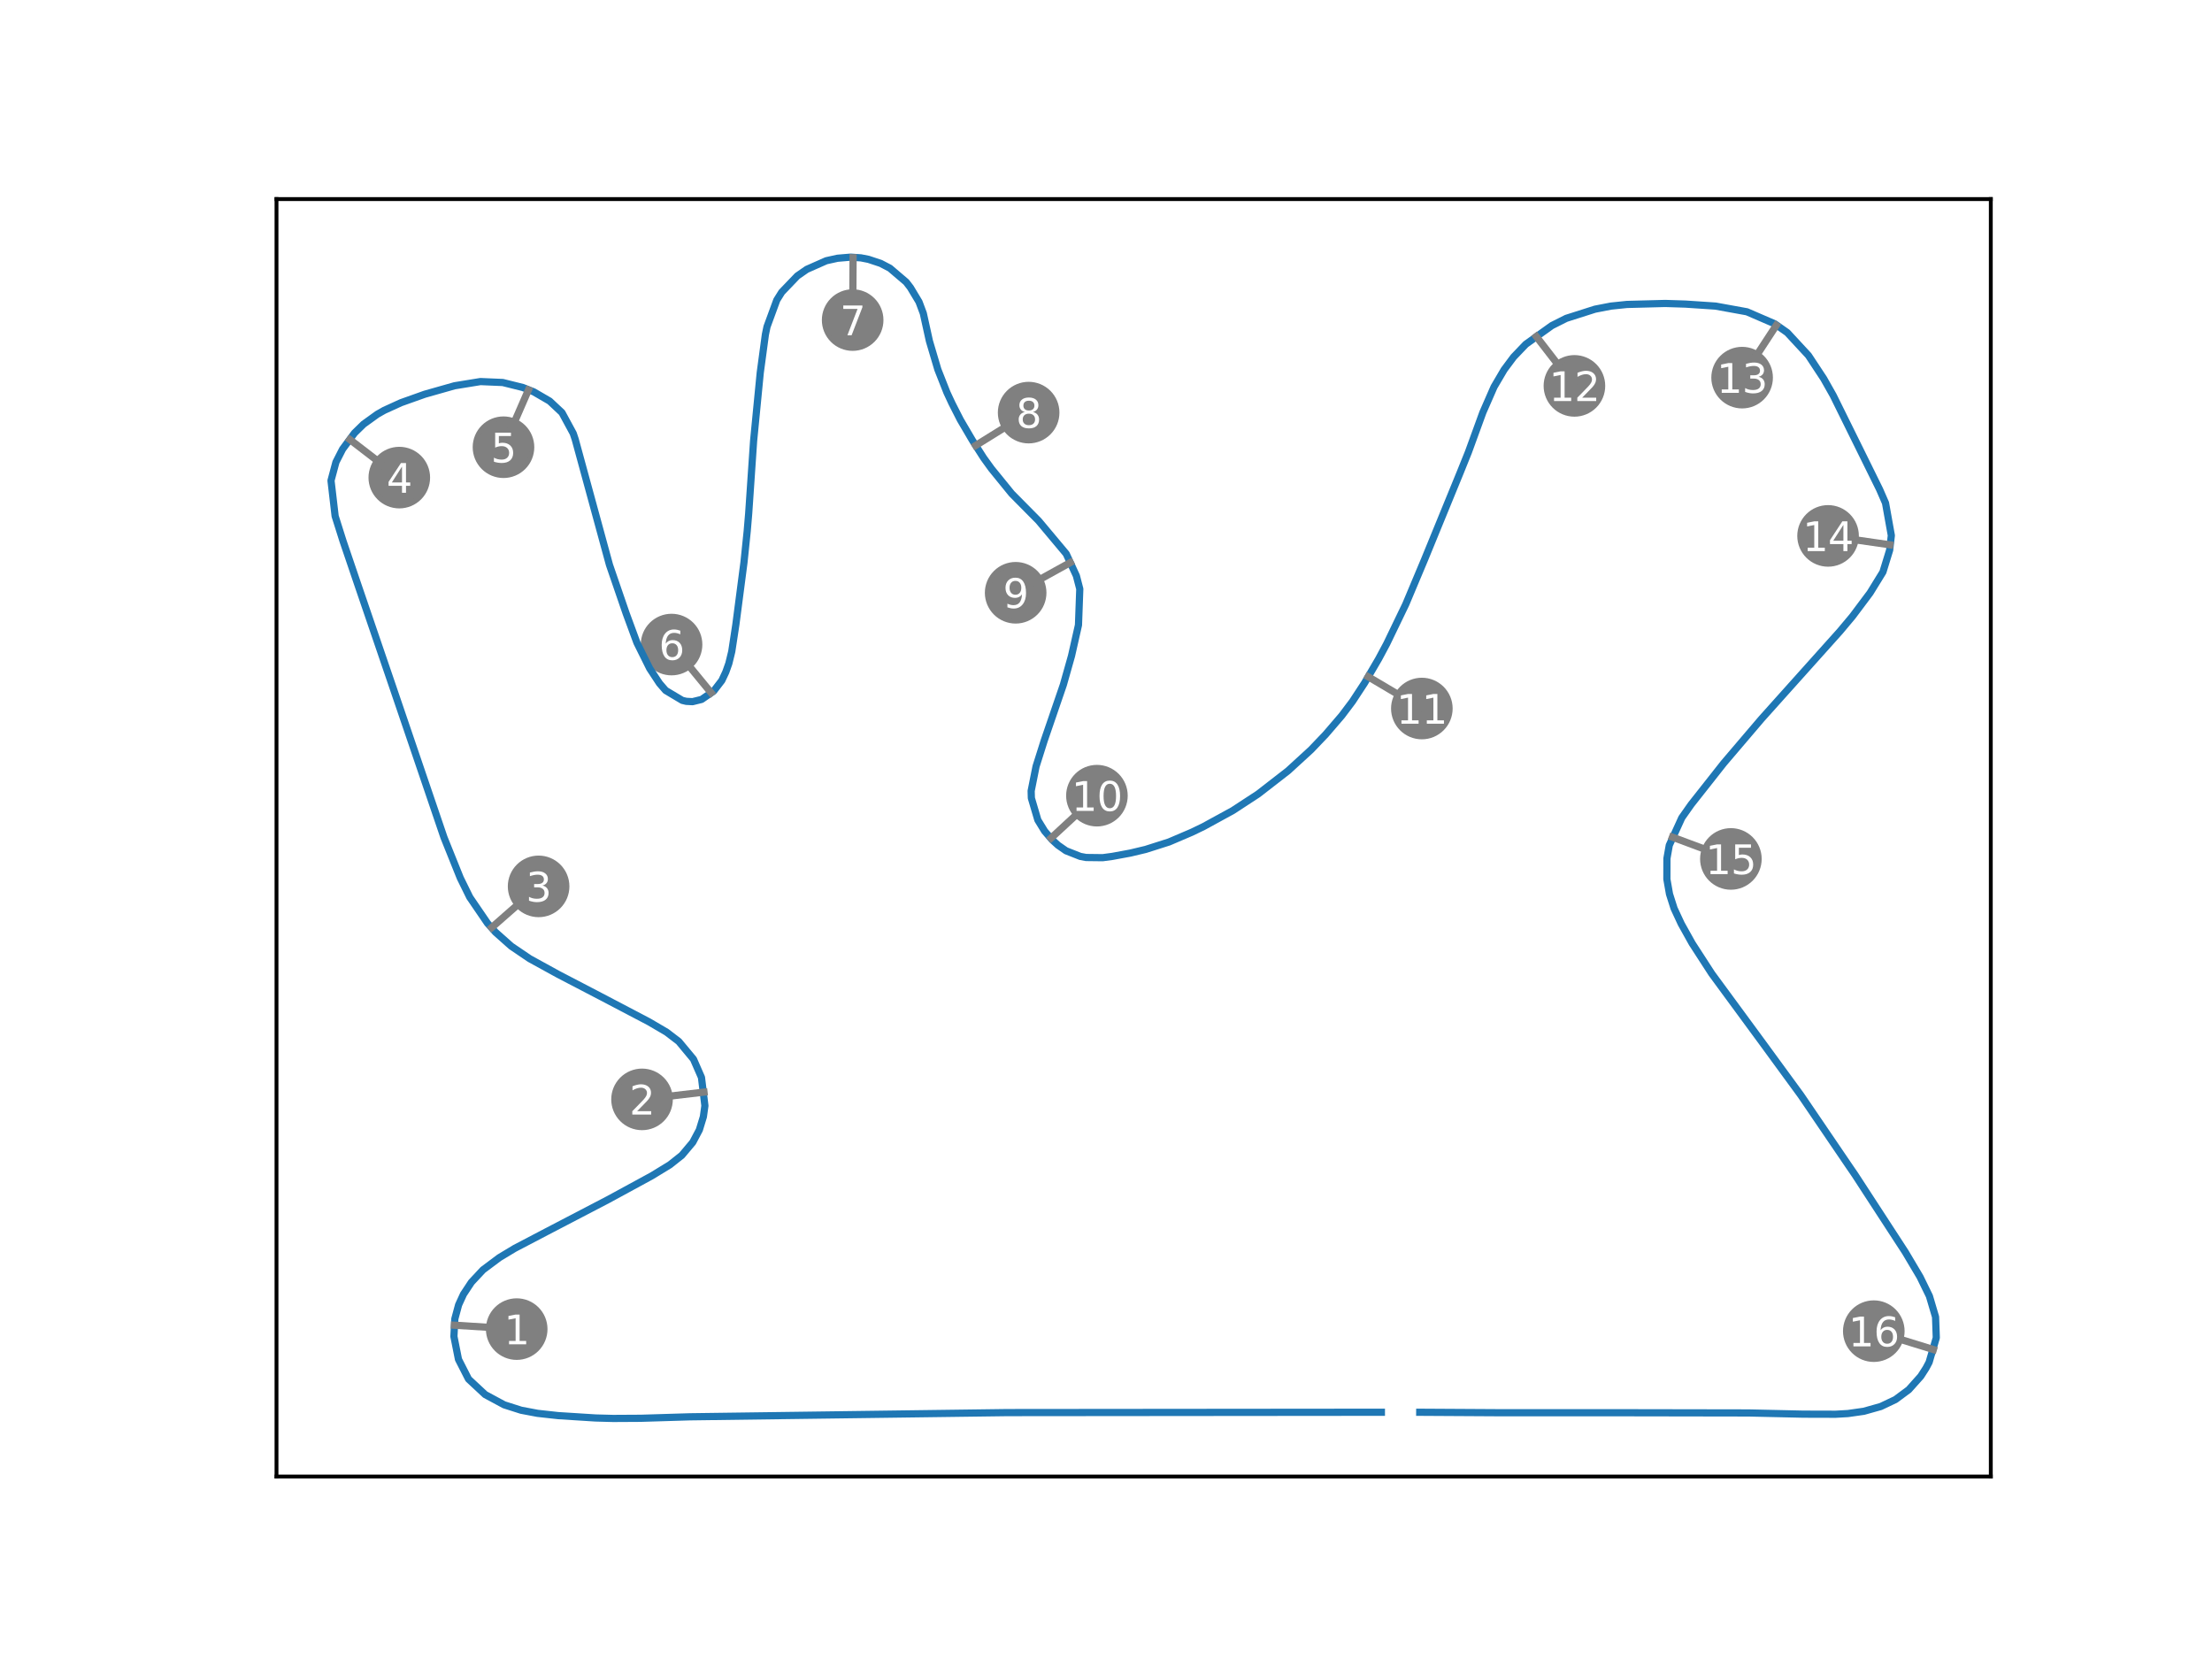 <?xml version="1.0" encoding="utf-8" standalone="no"?>
<!DOCTYPE svg PUBLIC "-//W3C//DTD SVG 1.1//EN"
  "http://www.w3.org/Graphics/SVG/1.1/DTD/svg11.dtd">
<svg xmlns:xlink="http://www.w3.org/1999/xlink" width="460.8pt" height="345.6pt" viewBox="0 0 460.8 345.6" xmlns="http://www.w3.org/2000/svg" version="1.1">
 <defs>
  <style type="text/css">*{stroke-linejoin: round; stroke-linecap: butt}</style>
 </defs>
 <g id="figure_1">
  <g id="patch_1">
   <path d="M 0 345.6 
L 460.8 345.6 
L 460.8 0 
L 0 0 
z
" style="fill: #ffffff"/>
  </g>
  <g id="axes_1">
   <g id="patch_2">
    <path d="M 57.6 307.584 
L 414.72 307.584 
L 414.72 41.472 
L 57.6 41.472 
z
" style="fill: #ffffff"/>
   </g>
   <g id="PathCollection_1">
    <defs>
     <path id="m31187f051c" d="M 0 5.916 
C 1.569 5.916 3.074 5.293 4.183 4.183 
C 5.293 3.074 5.916 1.569 5.916 0 
C 5.916 -1.569 5.293 -3.074 4.183 -4.183 
C 3.074 -5.293 1.569 -5.916 0 -5.916 
C -1.569 -5.916 -3.074 -5.293 -4.183 -4.183 
C -5.293 -3.074 -5.916 -1.569 -5.916 0 
C -5.916 1.569 -5.293 3.074 -4.183 4.183 
C -3.074 5.293 -1.569 5.916 0 5.916 
z
" style="stroke: #808080"/>
    </defs>
    <g clip-path="url(#paa532c179d)">
     <use xlink:href="#m31187f051c" x="107.638" y="276.877" style="fill: #808080; stroke: #808080"/>
    </g>
   </g>
   <g id="PathCollection_2">
    <g clip-path="url(#paa532c179d)">
     <use xlink:href="#m31187f051c" x="133.748" y="229.021" style="fill: #808080; stroke: #808080"/>
    </g>
   </g>
   <g id="PathCollection_3">
    <g clip-path="url(#paa532c179d)">
     <use xlink:href="#m31187f051c" x="112.202" y="184.649" style="fill: #808080; stroke: #808080"/>
    </g>
   </g>
   <g id="PathCollection_4">
    <g clip-path="url(#paa532c179d)">
     <use xlink:href="#m31187f051c" x="83.182" y="99.494" style="fill: #808080; stroke: #808080"/>
    </g>
   </g>
   <g id="PathCollection_5">
    <g clip-path="url(#paa532c179d)">
     <use xlink:href="#m31187f051c" x="104.886" y="93.164" style="fill: #808080; stroke: #808080"/>
    </g>
   </g>
   <g id="PathCollection_6">
    <g clip-path="url(#paa532c179d)">
     <use xlink:href="#m31187f051c" x="139.898" y="134.274" style="fill: #808080; stroke: #808080"/>
    </g>
   </g>
   <g id="PathCollection_7">
    <g clip-path="url(#paa532c179d)">
     <use xlink:href="#m31187f051c" x="177.624" y="66.676" style="fill: #808080; stroke: #808080"/>
    </g>
   </g>
   <g id="PathCollection_8">
    <g clip-path="url(#paa532c179d)">
     <use xlink:href="#m31187f051c" x="214.285" y="85.954" style="fill: #808080; stroke: #808080"/>
    </g>
   </g>
   <g id="PathCollection_9">
    <g clip-path="url(#paa532c179d)">
     <use xlink:href="#m31187f051c" x="211.579" y="123.485" style="fill: #808080; stroke: #808080"/>
    </g>
   </g>
   <g id="PathCollection_10">
    <g clip-path="url(#paa532c179d)">
     <use xlink:href="#m31187f051c" x="228.509" y="165.753" style="fill: #808080; stroke: #808080"/>
    </g>
   </g>
   <g id="PathCollection_11">
    <g clip-path="url(#paa532c179d)">
     <use xlink:href="#m31187f051c" x="296.197" y="147.598" style="fill: #808080; stroke: #808080"/>
    </g>
   </g>
   <g id="PathCollection_12">
    <g clip-path="url(#paa532c179d)">
     <use xlink:href="#m31187f051c" x="327.981" y="80.386" style="fill: #808080; stroke: #808080"/>
    </g>
   </g>
   <g id="PathCollection_13">
    <g clip-path="url(#paa532c179d)">
     <use xlink:href="#m31187f051c" x="362.914" y="78.669" style="fill: #808080; stroke: #808080"/>
    </g>
   </g>
   <g id="PathCollection_14">
    <g clip-path="url(#paa532c179d)">
     <use xlink:href="#m31187f051c" x="380.821" y="111.638" style="fill: #808080; stroke: #808080"/>
    </g>
   </g>
   <g id="PathCollection_15">
    <g clip-path="url(#paa532c179d)">
     <use xlink:href="#m31187f051c" x="360.575" y="178.931" style="fill: #808080; stroke: #808080"/>
    </g>
   </g>
   <g id="PathCollection_16">
    <g clip-path="url(#paa532c179d)">
     <use xlink:href="#m31187f051c" x="390.346" y="277.305" style="fill: #808080; stroke: #808080"/>
    </g>
   </g>
   <g id="matplotlib.axis_1"/>
   <g id="matplotlib.axis_2"/>
   <g id="line2d_1">
    <path d="M 287.766 294.197 
L 209.849 294.269 
L 143.728 295.145 
L 133.513 295.455 
L 127.731 295.488 
L 124.071 295.391 
L 116.263 294.896 
L 111.979 294.423 
L 108.563 293.777 
L 105.029 292.65 
L 101.071 290.516 
L 97.603 287.286 
L 95.509 283.183 
L 94.56 278.409 
L 94.751 274.741 
L 95.538 271.82 
L 96.551 269.618 
L 98.204 267.117 
L 100.617 264.533 
L 104.018 261.99 
L 107.229 260.056 
L 113.761 256.635 
L 126.715 249.881 
L 135.777 244.95 
L 139.551 242.645 
L 142.043 240.668 
L 144.31 237.973 
L 145.688 235.379 
L 146.526 232.635 
L 146.844 230.345 
L 146.129 224.452 
L 144.465 220.647 
L 141.4 216.957 
L 138.853 215.011 
L 135.199 212.867 
L 125.186 207.614 
L 116.309 202.99 
L 110.342 199.712 
L 106.498 197.106 
L 103.213 194.186 
L 101.548 192.312 
L 97.858 186.909 
L 95.888 182.905 
L 92.49 174.455 
L 81.912 143.366 
L 74.516 121.706 
L 71.456 112.7 
L 69.815 107.512 
L 68.955 100.112 
L 69.979 96.282 
L 71.362 93.573 
L 73.855 90.2 
L 75.736 88.361 
L 78.604 86.296 
L 80.034 85.485 
L 83.534 83.889 
L 88.495 82.122 
L 94.7 80.362 
L 100.088 79.486 
L 104.732 79.683 
L 108.911 80.722 
L 111.176 81.621 
L 114.502 83.554 
L 117.064 85.954 
L 119.415 90.288 
L 119.828 91.527 
L 126.963 117.678 
L 130.431 127.771 
L 132.683 133.892 
L 135.351 139.264 
L 137.383 142.351 
L 138.67 143.837 
L 142.13 145.903 
L 142.97 146.102 
L 144.27 146.169 
L 146.163 145.702 
L 148.668 143.971 
L 150.367 141.763 
L 151.198 139.996 
L 151.832 138.208 
L 152.438 135.721 
L 153.294 130.104 
L 154.985 117.136 
L 155.658 110.616 
L 155.965 106.953 
L 156.993 91.805 
L 158.375 77.626 
L 159.445 69.691 
L 159.782 68.065 
L 161.821 62.51 
L 162.857 60.856 
L 166.095 57.481 
L 168.073 56.111 
L 172.127 54.317 
L 174.464 53.8 
L 177.207 53.568 
L 179.353 53.717 
L 180.933 54.029 
L 183.468 54.87 
L 185.38 55.87 
L 188.77 58.759 
L 189.652 59.902 
L 191.445 62.886 
L 192.343 65.286 
L 193.611 71.039 
L 195.371 76.977 
L 197.261 81.768 
L 198.305 84.011 
L 200.055 87.448 
L 202.561 91.718 
L 204.917 95.401 
L 206.532 97.634 
L 210.754 102.827 
L 216.353 108.486 
L 222.11 115.361 
L 224.229 119.953 
L 224.939 122.693 
L 224.666 130.208 
L 223.218 136.625 
L 221.52 142.637 
L 217.523 154.297 
L 215.829 159.657 
L 214.809 164.767 
L 214.851 166.246 
L 216.203 170.829 
L 217.606 173.122 
L 219.158 174.933 
L 220.401 176.067 
L 222.073 177.232 
L 225.047 178.405 
L 226.259 178.631 
L 229.712 178.673 
L 231.736 178.399 
L 235.476 177.709 
L 238.661 176.949 
L 243.531 175.399 
L 248.282 173.368 
L 250.717 172.192 
L 256.814 168.857 
L 262.079 165.416 
L 268.334 160.564 
L 273.103 156.195 
L 276.146 153.009 
L 279.5 149.104 
L 281.743 146.128 
L 284.256 142.292 
L 287.205 137.241 
L 288.873 134.125 
L 292.84 125.895 
L 296.749 116.592 
L 304.147 98.528 
L 305.89 94.205 
L 308.906 85.923 
L 311.238 80.59 
L 313.332 77.026 
L 315.306 74.376 
L 317.85 71.716 
L 323.274 67.829 
L 326.281 66.317 
L 332.271 64.408 
L 335.567 63.768 
L 338.909 63.422 
L 346.897 63.215 
L 351.103 63.347 
L 357.378 63.765 
L 363.912 64.95 
L 369.737 67.467 
L 372.324 69.286 
L 376.728 74.045 
L 379.907 78.868 
L 381.887 82.372 
L 388.356 95.466 
L 391.558 101.965 
L 392.787 104.786 
L 394 111.55 
L 393.65 114.594 
L 392.246 119.164 
L 389.572 123.506 
L 385.922 128.376 
L 383.287 131.521 
L 366.923 149.785 
L 359.099 158.968 
L 352.3 167.589 
L 350.344 170.368 
L 347.739 176.085 
L 347.25 178.844 
L 347.241 183.148 
L 347.785 186.242 
L 348.739 189.237 
L 350.231 192.441 
L 352.512 196.528 
L 356.594 202.832 
L 366.941 216.917 
L 375.153 228.154 
L 385.269 243.031 
L 386.419 244.709 
L 396.912 260.835 
L 399.983 266.014 
L 401.931 270.006 
L 403.212 274.341 
L 403.365 278.675 
L 401.868 283.787 
L 401.236 284.982 
L 400.139 286.692 
L 397.636 289.493 
L 394.861 291.551 
L 391.798 293.003 
L 388.278 293.993 
L 384.954 294.468 
L 382.377 294.614 
L 375.643 294.595 
L 364.254 294.344 
L 335.757 294.295 
L 311.957 294.295 
L 295.757 294.2 
L 295.757 294.2 
" clip-path="url(#paa532c179d)" style="fill: none; stroke: #1f77b4; stroke-width: 1.5; stroke-linecap: square"/>
   </g>
   <g id="line2d_2">
    <path d="M 94.67 276.064 
L 107.638 276.877 
" clip-path="url(#paa532c179d)" style="fill: none; stroke: #808080; stroke-width: 1.5; stroke-linecap: square"/>
   </g>
   <g id="line2d_3">
    <path d="M 146.653 227.507 
L 133.748 229.021 
" clip-path="url(#paa532c179d)" style="fill: none; stroke: #808080; stroke-width: 1.5; stroke-linecap: square"/>
   </g>
   <g id="line2d_4">
    <path d="M 102.437 193.222 
L 112.202 184.649 
" clip-path="url(#paa532c179d)" style="fill: none; stroke: #808080; stroke-width: 1.5; stroke-linecap: square"/>
   </g>
   <g id="line2d_5">
    <path d="M 72.885 91.569 
L 83.182 99.494 
" clip-path="url(#paa532c179d)" style="fill: none; stroke: #808080; stroke-width: 1.5; stroke-linecap: square"/>
   </g>
   <g id="line2d_6">
    <path d="M 110.073 81.25 
L 104.886 93.164 
" clip-path="url(#paa532c179d)" style="fill: none; stroke: #808080; stroke-width: 1.5; stroke-linecap: square"/>
   </g>
   <g id="line2d_7">
    <path d="M 148.139 144.32 
L 139.898 134.274 
" clip-path="url(#paa532c179d)" style="fill: none; stroke: #808080; stroke-width: 1.5; stroke-linecap: square"/>
   </g>
   <g id="line2d_8">
    <path d="M 177.713 53.683 
L 177.624 66.676 
" clip-path="url(#paa532c179d)" style="fill: none; stroke: #808080; stroke-width: 1.5; stroke-linecap: square"/>
   </g>
   <g id="line2d_9">
    <path d="M 203.245 92.807 
L 214.285 85.954 
" clip-path="url(#paa532c179d)" style="fill: none; stroke: #808080; stroke-width: 1.5; stroke-linecap: square"/>
   </g>
   <g id="line2d_10">
    <path d="M 222.95 117.197 
L 211.579 123.485 
" clip-path="url(#paa532c179d)" style="fill: none; stroke: #808080; stroke-width: 1.5; stroke-linecap: square"/>
   </g>
   <g id="line2d_11">
    <path d="M 218.972 174.577 
L 228.509 165.753 
" clip-path="url(#paa532c179d)" style="fill: none; stroke: #808080; stroke-width: 1.5; stroke-linecap: square"/>
   </g>
   <g id="line2d_12">
    <path d="M 285.017 140.977 
L 296.197 147.598 
" clip-path="url(#paa532c179d)" style="fill: none; stroke: #808080; stroke-width: 1.5; stroke-linecap: square"/>
   </g>
   <g id="line2d_13">
    <path d="M 320.041 70.101 
L 327.981 80.386 
" clip-path="url(#paa532c179d)" style="fill: none; stroke: #808080; stroke-width: 1.5; stroke-linecap: square"/>
   </g>
   <g id="line2d_14">
    <path d="M 370.02 67.79 
L 362.914 78.669 
" clip-path="url(#paa532c179d)" style="fill: none; stroke: #808080; stroke-width: 1.5; stroke-linecap: square"/>
   </g>
   <g id="line2d_15">
    <path d="M 393.682 113.489 
L 380.821 111.638 
" clip-path="url(#paa532c179d)" style="fill: none; stroke: #808080; stroke-width: 1.5; stroke-linecap: square"/>
   </g>
   <g id="line2d_16">
    <path d="M 348.4 174.391 
L 360.575 178.931 
" clip-path="url(#paa532c179d)" style="fill: none; stroke: #808080; stroke-width: 1.5; stroke-linecap: square"/>
   </g>
   <g id="line2d_17">
    <path d="M 402.762 281.136 
L 390.346 277.305 
" clip-path="url(#paa532c179d)" style="fill: none; stroke: #808080; stroke-width: 1.5; stroke-linecap: square"/>
   </g>
   <g id="patch_3">
    <path d="M 57.6 307.584 
L 57.6 41.472 
" style="fill: none; stroke: #000000; stroke-width: 0.8; stroke-linejoin: miter; stroke-linecap: square"/>
   </g>
   <g id="patch_4">
    <path d="M 414.72 307.584 
L 414.72 41.472 
" style="fill: none; stroke: #000000; stroke-width: 0.8; stroke-linejoin: miter; stroke-linecap: square"/>
   </g>
   <g id="patch_5">
    <path d="M 57.6 307.584 
L 414.72 307.584 
" style="fill: none; stroke: #000000; stroke-width: 0.8; stroke-linejoin: miter; stroke-linecap: square"/>
   </g>
   <g id="patch_6">
    <path d="M 57.6 41.472 
L 414.72 41.472 
" style="fill: none; stroke: #000000; stroke-width: 0.8; stroke-linejoin: miter; stroke-linecap: square"/>
   </g>
   <g id="text_1">
    <!-- 1 -->
    <g style="fill: #ffffff" transform="translate(104.988 280.042) scale(0.083 -0.083)">
     <defs>
      <path id="DejaVuSans-31" d="M 794 531 
L 1825 531 
L 1825 4091 
L 703 3866 
L 703 4441 
L 1819 4666 
L 2450 4666 
L 2450 531 
L 3481 531 
L 3481 0 
L 794 0 
L 794 531 
z
" transform="scale(0.016)"/>
     </defs>
     <use xlink:href="#DejaVuSans-31"/>
    </g>
   </g>
   <g id="text_2">
    <!-- 2 -->
    <g style="fill: #ffffff" transform="translate(131.098 232.186) scale(0.083 -0.083)">
     <defs>
      <path id="DejaVuSans-32" d="M 1228 531 
L 3431 531 
L 3431 0 
L 469 0 
L 469 531 
Q 828 903 1448 1529 
Q 2069 2156 2228 2338 
Q 2531 2678 2651 2914 
Q 2772 3150 2772 3378 
Q 2772 3750 2511 3984 
Q 2250 4219 1831 4219 
Q 1534 4219 1204 4116 
Q 875 4013 500 3803 
L 500 4441 
Q 881 4594 1212 4672 
Q 1544 4750 1819 4750 
Q 2544 4750 2975 4387 
Q 3406 4025 3406 3419 
Q 3406 3131 3298 2873 
Q 3191 2616 2906 2266 
Q 2828 2175 2409 1742 
Q 1991 1309 1228 531 
z
" transform="scale(0.016)"/>
     </defs>
     <use xlink:href="#DejaVuSans-32"/>
    </g>
   </g>
   <g id="text_3">
    <!-- 3 -->
    <g style="fill: #ffffff" transform="translate(109.552 187.814) scale(0.083 -0.083)">
     <defs>
      <path id="DejaVuSans-33" d="M 2597 2516 
Q 3050 2419 3304 2112 
Q 3559 1806 3559 1356 
Q 3559 666 3084 287 
Q 2609 -91 1734 -91 
Q 1441 -91 1130 -33 
Q 819 25 488 141 
L 488 750 
Q 750 597 1062 519 
Q 1375 441 1716 441 
Q 2309 441 2620 675 
Q 2931 909 2931 1356 
Q 2931 1769 2642 2001 
Q 2353 2234 1838 2234 
L 1294 2234 
L 1294 2753 
L 1863 2753 
Q 2328 2753 2575 2939 
Q 2822 3125 2822 3475 
Q 2822 3834 2567 4026 
Q 2313 4219 1838 4219 
Q 1578 4219 1281 4162 
Q 984 4106 628 3988 
L 628 4550 
Q 988 4650 1302 4700 
Q 1616 4750 1894 4750 
Q 2613 4750 3031 4423 
Q 3450 4097 3450 3541 
Q 3450 3153 3228 2886 
Q 3006 2619 2597 2516 
z
" transform="scale(0.016)"/>
     </defs>
     <use xlink:href="#DejaVuSans-33"/>
    </g>
   </g>
   <g id="text_4">
    <!-- 4 -->
    <g style="fill: #ffffff" transform="translate(80.532 102.659) scale(0.083 -0.083)">
     <defs>
      <path id="DejaVuSans-34" d="M 2419 4116 
L 825 1625 
L 2419 1625 
L 2419 4116 
z
M 2253 4666 
L 3047 4666 
L 3047 1625 
L 3713 1625 
L 3713 1100 
L 3047 1100 
L 3047 0 
L 2419 0 
L 2419 1100 
L 313 1100 
L 313 1709 
L 2253 4666 
z
" transform="scale(0.016)"/>
     </defs>
     <use xlink:href="#DejaVuSans-34"/>
    </g>
   </g>
   <g id="text_5">
    <!-- 5 -->
    <g style="fill: #ffffff" transform="translate(102.236 96.329) scale(0.083 -0.083)">
     <defs>
      <path id="DejaVuSans-35" d="M 691 4666 
L 3169 4666 
L 3169 4134 
L 1269 4134 
L 1269 2991 
Q 1406 3038 1543 3061 
Q 1681 3084 1819 3084 
Q 2600 3084 3056 2656 
Q 3513 2228 3513 1497 
Q 3513 744 3044 326 
Q 2575 -91 1722 -91 
Q 1428 -91 1123 -41 
Q 819 9 494 109 
L 494 744 
Q 775 591 1075 516 
Q 1375 441 1709 441 
Q 2250 441 2565 725 
Q 2881 1009 2881 1497 
Q 2881 1984 2565 2268 
Q 2250 2553 1709 2553 
Q 1456 2553 1204 2497 
Q 953 2441 691 2322 
L 691 4666 
z
" transform="scale(0.016)"/>
     </defs>
     <use xlink:href="#DejaVuSans-35"/>
    </g>
   </g>
   <g id="text_6">
    <!-- 6 -->
    <g style="fill: #ffffff" transform="translate(137.248 137.439) scale(0.083 -0.083)">
     <defs>
      <path id="DejaVuSans-36" d="M 2113 2584 
Q 1688 2584 1439 2293 
Q 1191 2003 1191 1497 
Q 1191 994 1439 701 
Q 1688 409 2113 409 
Q 2538 409 2786 701 
Q 3034 994 3034 1497 
Q 3034 2003 2786 2293 
Q 2538 2584 2113 2584 
z
M 3366 4563 
L 3366 3988 
Q 3128 4100 2886 4159 
Q 2644 4219 2406 4219 
Q 1781 4219 1451 3797 
Q 1122 3375 1075 2522 
Q 1259 2794 1537 2939 
Q 1816 3084 2150 3084 
Q 2853 3084 3261 2657 
Q 3669 2231 3669 1497 
Q 3669 778 3244 343 
Q 2819 -91 2113 -91 
Q 1303 -91 875 529 
Q 447 1150 447 2328 
Q 447 3434 972 4092 
Q 1497 4750 2381 4750 
Q 2619 4750 2861 4703 
Q 3103 4656 3366 4563 
z
" transform="scale(0.016)"/>
     </defs>
     <use xlink:href="#DejaVuSans-36"/>
    </g>
   </g>
   <g id="text_7">
    <!-- 7 -->
    <g style="fill: #ffffff" transform="translate(174.974 69.841) scale(0.083 -0.083)">
     <defs>
      <path id="DejaVuSans-37" d="M 525 4666 
L 3525 4666 
L 3525 4397 
L 1831 0 
L 1172 0 
L 2766 4134 
L 525 4134 
L 525 4666 
z
" transform="scale(0.016)"/>
     </defs>
     <use xlink:href="#DejaVuSans-37"/>
    </g>
   </g>
   <g id="text_8">
    <!-- 8 -->
    <g style="fill: #ffffff" transform="translate(211.635 89.119) scale(0.083 -0.083)">
     <defs>
      <path id="DejaVuSans-38" d="M 2034 2216 
Q 1584 2216 1326 1975 
Q 1069 1734 1069 1313 
Q 1069 891 1326 650 
Q 1584 409 2034 409 
Q 2484 409 2743 651 
Q 3003 894 3003 1313 
Q 3003 1734 2745 1975 
Q 2488 2216 2034 2216 
z
M 1403 2484 
Q 997 2584 770 2862 
Q 544 3141 544 3541 
Q 544 4100 942 4425 
Q 1341 4750 2034 4750 
Q 2731 4750 3128 4425 
Q 3525 4100 3525 3541 
Q 3525 3141 3298 2862 
Q 3072 2584 2669 2484 
Q 3125 2378 3379 2068 
Q 3634 1759 3634 1313 
Q 3634 634 3220 271 
Q 2806 -91 2034 -91 
Q 1263 -91 848 271 
Q 434 634 434 1313 
Q 434 1759 690 2068 
Q 947 2378 1403 2484 
z
M 1172 3481 
Q 1172 3119 1398 2916 
Q 1625 2713 2034 2713 
Q 2441 2713 2670 2916 
Q 2900 3119 2900 3481 
Q 2900 3844 2670 4047 
Q 2441 4250 2034 4250 
Q 1625 4250 1398 4047 
Q 1172 3844 1172 3481 
z
" transform="scale(0.016)"/>
     </defs>
     <use xlink:href="#DejaVuSans-38"/>
    </g>
   </g>
   <g id="text_9">
    <!-- 9 -->
    <g style="fill: #ffffff" transform="translate(208.929 126.65) scale(0.083 -0.083)">
     <defs>
      <path id="DejaVuSans-39" d="M 703 97 
L 703 672 
Q 941 559 1184 500 
Q 1428 441 1663 441 
Q 2288 441 2617 861 
Q 2947 1281 2994 2138 
Q 2813 1869 2534 1725 
Q 2256 1581 1919 1581 
Q 1219 1581 811 2004 
Q 403 2428 403 3163 
Q 403 3881 828 4315 
Q 1253 4750 1959 4750 
Q 2769 4750 3195 4129 
Q 3622 3509 3622 2328 
Q 3622 1225 3098 567 
Q 2575 -91 1691 -91 
Q 1453 -91 1209 -44 
Q 966 3 703 97 
z
M 1959 2075 
Q 2384 2075 2632 2365 
Q 2881 2656 2881 3163 
Q 2881 3666 2632 3958 
Q 2384 4250 1959 4250 
Q 1534 4250 1286 3958 
Q 1038 3666 1038 3163 
Q 1038 2656 1286 2365 
Q 1534 2075 1959 2075 
z
" transform="scale(0.016)"/>
     </defs>
     <use xlink:href="#DejaVuSans-39"/>
    </g>
   </g>
   <g id="text_10">
    <!-- 10 -->
    <g style="fill: #ffffff" transform="translate(223.209 168.917) scale(0.083 -0.083)">
     <defs>
      <path id="DejaVuSans-30" d="M 2034 4250 
Q 1547 4250 1301 3770 
Q 1056 3291 1056 2328 
Q 1056 1369 1301 889 
Q 1547 409 2034 409 
Q 2525 409 2770 889 
Q 3016 1369 3016 2328 
Q 3016 3291 2770 3770 
Q 2525 4250 2034 4250 
z
M 2034 4750 
Q 2819 4750 3233 4129 
Q 3647 3509 3647 2328 
Q 3647 1150 3233 529 
Q 2819 -91 2034 -91 
Q 1250 -91 836 529 
Q 422 1150 422 2328 
Q 422 3509 836 4129 
Q 1250 4750 2034 4750 
z
" transform="scale(0.016)"/>
     </defs>
     <use xlink:href="#DejaVuSans-31"/>
     <use xlink:href="#DejaVuSans-30" x="63.623"/>
    </g>
   </g>
   <g id="text_11">
    <!-- 11 -->
    <g style="fill: #ffffff" transform="translate(290.897 150.763) scale(0.083 -0.083)">
     <use xlink:href="#DejaVuSans-31"/>
     <use xlink:href="#DejaVuSans-31" x="63.623"/>
    </g>
   </g>
   <g id="text_12">
    <!-- 12 -->
    <g style="fill: #ffffff" transform="translate(322.681 83.551) scale(0.083 -0.083)">
     <use xlink:href="#DejaVuSans-31"/>
     <use xlink:href="#DejaVuSans-32" x="63.623"/>
    </g>
   </g>
   <g id="text_13">
    <!-- 13 -->
    <g style="fill: #ffffff" transform="translate(357.614 81.833) scale(0.083 -0.083)">
     <use xlink:href="#DejaVuSans-31"/>
     <use xlink:href="#DejaVuSans-33" x="63.623"/>
    </g>
   </g>
   <g id="text_14">
    <!-- 14 -->
    <g style="fill: #ffffff" transform="translate(375.521 114.803) scale(0.083 -0.083)">
     <use xlink:href="#DejaVuSans-31"/>
     <use xlink:href="#DejaVuSans-34" x="63.623"/>
    </g>
   </g>
   <g id="text_15">
    <!-- 15 -->
    <g style="fill: #ffffff" transform="translate(355.275 182.096) scale(0.083 -0.083)">
     <use xlink:href="#DejaVuSans-31"/>
     <use xlink:href="#DejaVuSans-35" x="63.623"/>
    </g>
   </g>
   <g id="text_16">
    <!-- 16 -->
    <g style="fill: #ffffff" transform="translate(385.046 280.47) scale(0.083 -0.083)">
     <use xlink:href="#DejaVuSans-31"/>
     <use xlink:href="#DejaVuSans-36" x="63.623"/>
    </g>
   </g>
  </g>
 </g>
 <defs>
  <clipPath id="paa532c179d">
   <rect x="57.6" y="41.472" width="357.12" height="266.112"/>
  </clipPath>
 </defs>
</svg>
